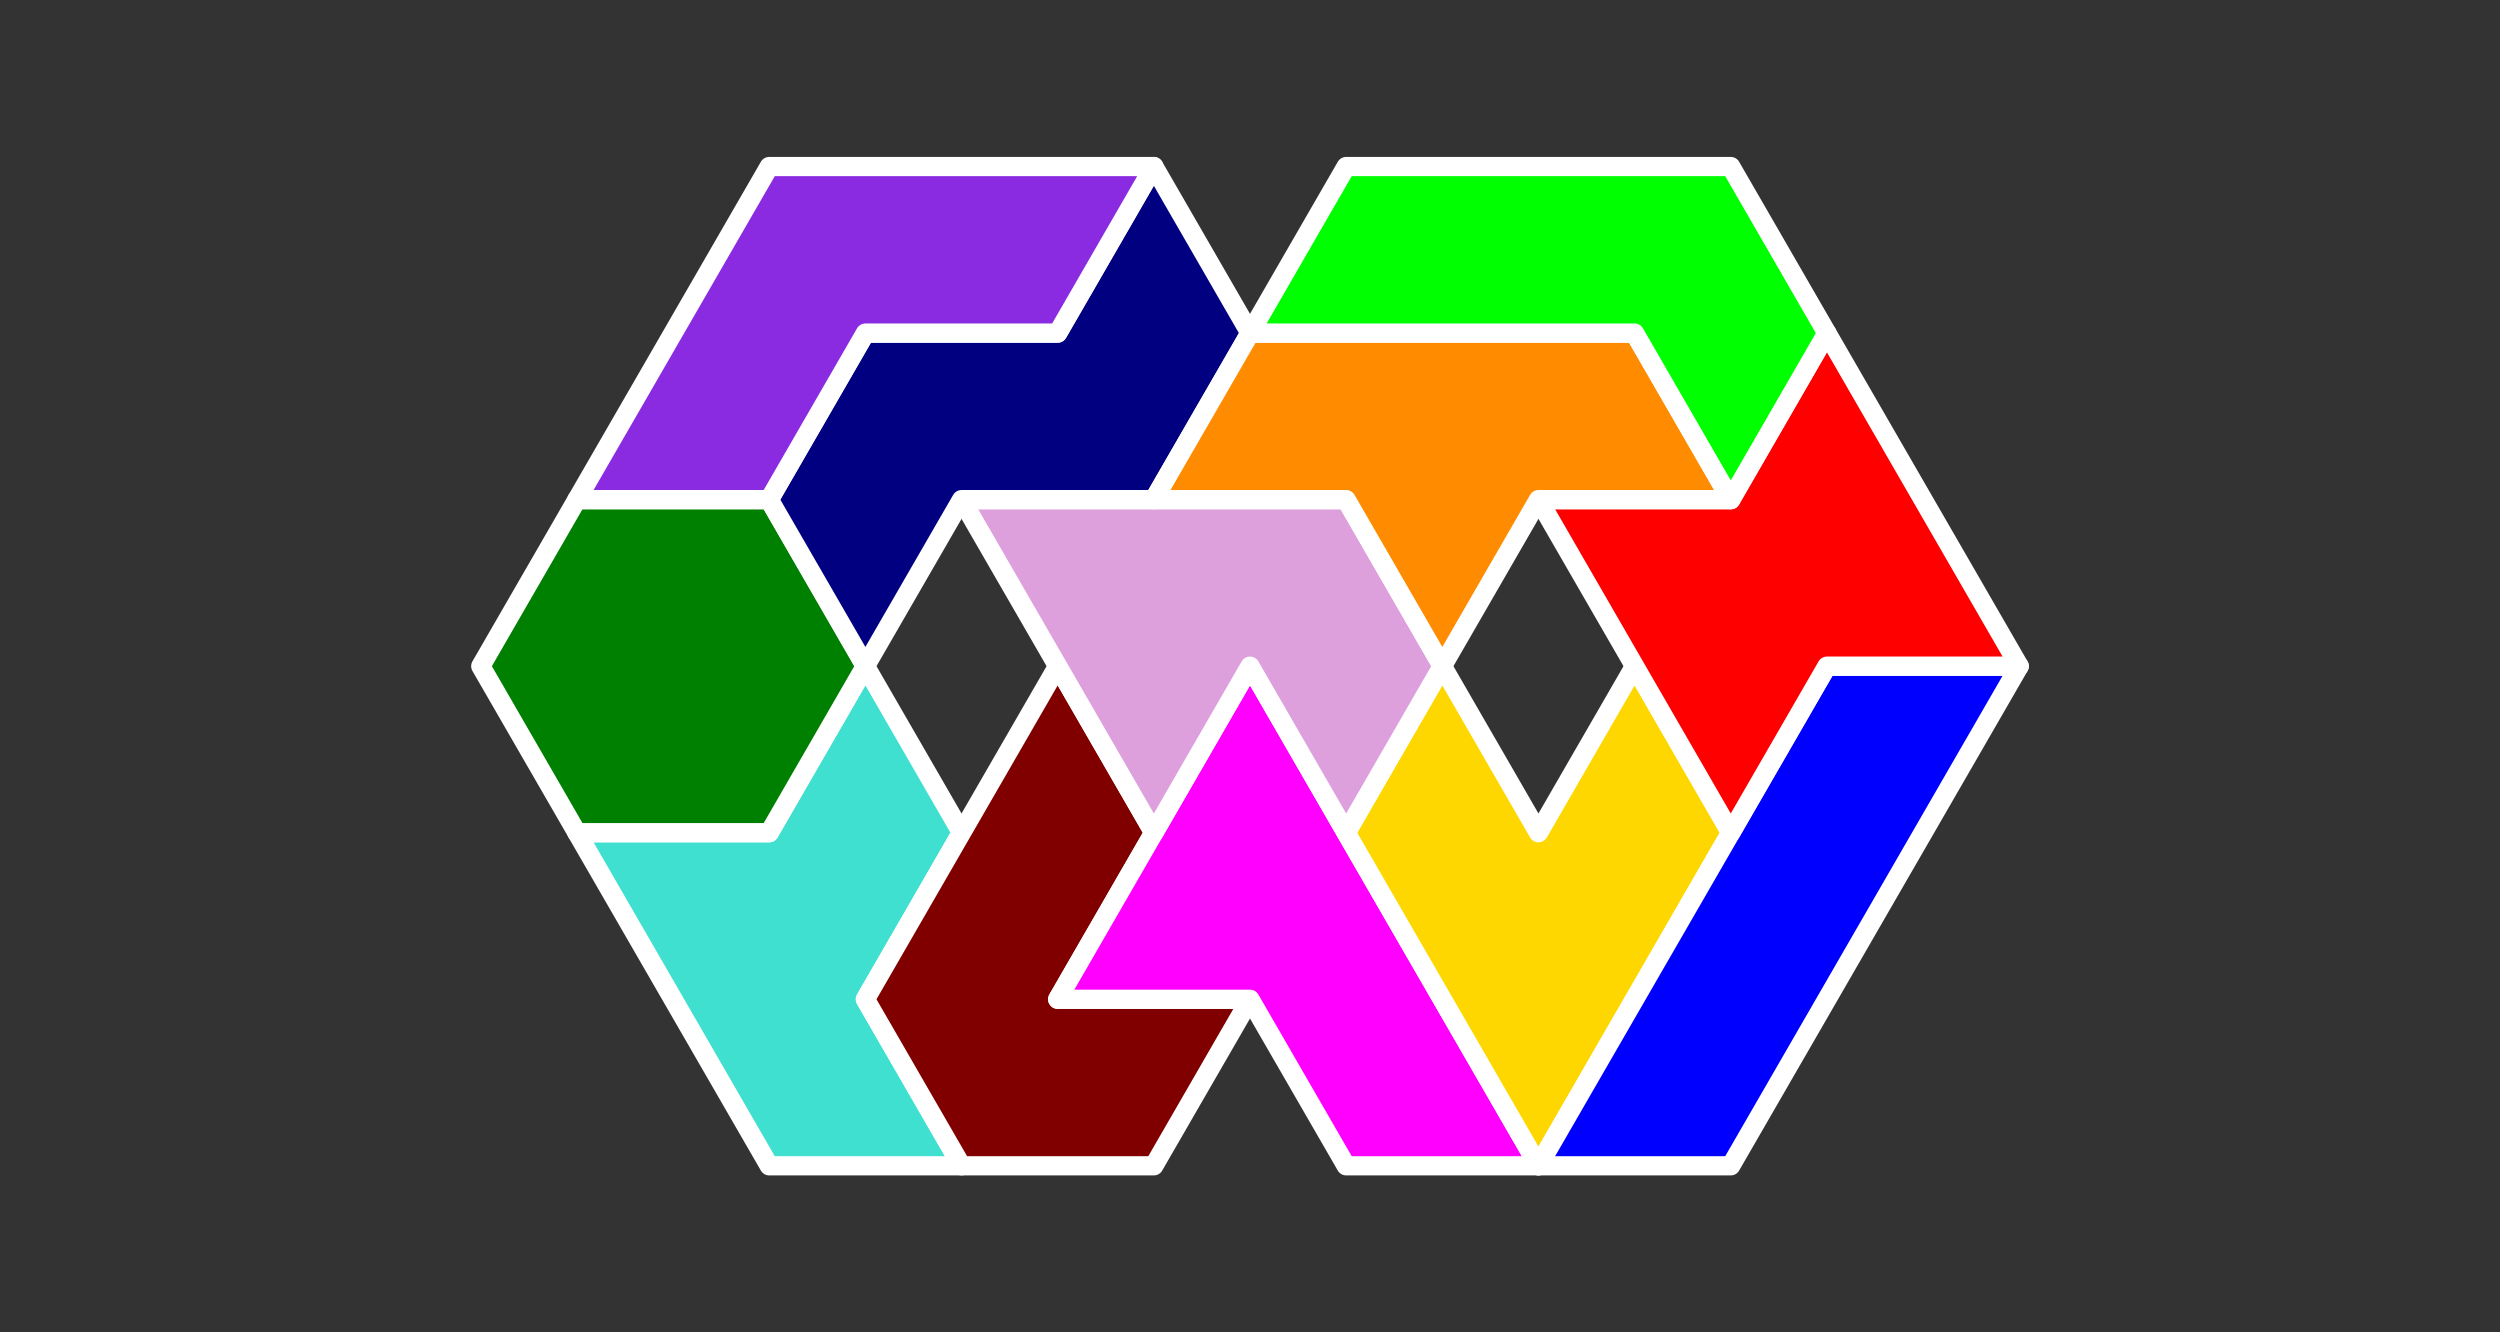 <?xml version="1.0" standalone="no"?>
<!-- Created by Polyform Puzzler (http://puzzler.sourceforge.net/) -->
<svg width="130.000" height="69.282"
     viewBox="0 0 130.000 69.282"
     xmlns="http://www.w3.org/2000/svg"
     xmlns:xlink="http://www.w3.org/1999/xlink">
<rect x="0" y="0" width="130.000" height="69.282" fill="#333333" stroke="none"/>
<g>
<polygon fill="turquoise" stroke="white"
         stroke-width="1" stroke-linejoin="round"
         points="35.000,51.962 40.000,60.622 50.000,60.622 45.000,51.962 50.000,43.301 45.000,34.641 40.000,43.301 30.000,43.301">
<desc>H6</desc>
</polygon>
<polygon fill="maroon" stroke="white"
         stroke-width="1" stroke-linejoin="round"
         points="45.000,51.962 50.000,60.622 60.000,60.622 65.000,51.962 55.000,51.962 60.000,43.301 55.000,34.641">
<desc>G6</desc>
</polygon>
<polygon fill="magenta" stroke="white"
         stroke-width="1" stroke-linejoin="round"
         points="65.000,51.962 70.000,60.622 80.000,60.622 65.000,34.641 55.000,51.962">
<desc>P6</desc>
</polygon>
<polygon fill="gold" stroke="white"
         stroke-width="1" stroke-linejoin="round"
         points="75.000,51.962 80.000,60.622 90.000,43.301 85.000,34.641 80.000,43.301 75.000,34.641 70.000,43.301">
<desc>V6</desc>
</polygon>
<polygon fill="blue" stroke="white"
         stroke-width="1" stroke-linejoin="round"
         points="80.000,60.622 90.000,60.622 105.000,34.641 95.000,34.641">
<desc>I6</desc>
</polygon>
<polygon fill="green" stroke="white"
         stroke-width="1" stroke-linejoin="round"
         points="25.000,34.641 30.000,43.301 40.000,43.301 45.000,34.641 40.000,25.981 30.000,25.981">
<desc>O6</desc>
</polygon>
<polygon fill="plum" stroke="white"
         stroke-width="1" stroke-linejoin="round"
         points="55.000,34.641 60.000,43.301 65.000,34.641 70.000,43.301 75.000,34.641 70.000,25.981 50.000,25.981">
<desc>F6</desc>
</polygon>
<polygon fill="red" stroke="white"
         stroke-width="1" stroke-linejoin="round"
         points="85.000,34.641 90.000,43.301 95.000,34.641 105.000,34.641 95.000,17.321 90.000,25.981 80.000,25.981">
<desc>X6</desc>
</polygon>
<polygon fill="navy" stroke="white"
         stroke-width="1" stroke-linejoin="round"
         points="40.000,25.981 45.000,34.641 50.000,25.981 60.000,25.981 65.000,17.321 60.000,8.660 55.000,17.321 45.000,17.321">
<desc>S6</desc>
</polygon>
<polygon fill="darkorange" stroke="white"
         stroke-width="1" stroke-linejoin="round"
         points="70.000,25.981 75.000,34.641 80.000,25.981 90.000,25.981 85.000,17.321 65.000,17.321 60.000,25.981">
<desc>E6</desc>
</polygon>
<polygon fill="blueviolet" stroke="white"
         stroke-width="1" stroke-linejoin="round"
         points="30.000,25.981 40.000,25.981 45.000,17.321 55.000,17.321 60.000,8.660 40.000,8.660">
<desc>C6</desc>
</polygon>
<polygon fill="lime" stroke="white"
         stroke-width="1" stroke-linejoin="round"
         points="85.000,17.321 90.000,25.981 95.000,17.321 90.000,8.660 70.000,8.660 65.000,17.321">
<desc>J6</desc>
</polygon>
</g>
</svg>
